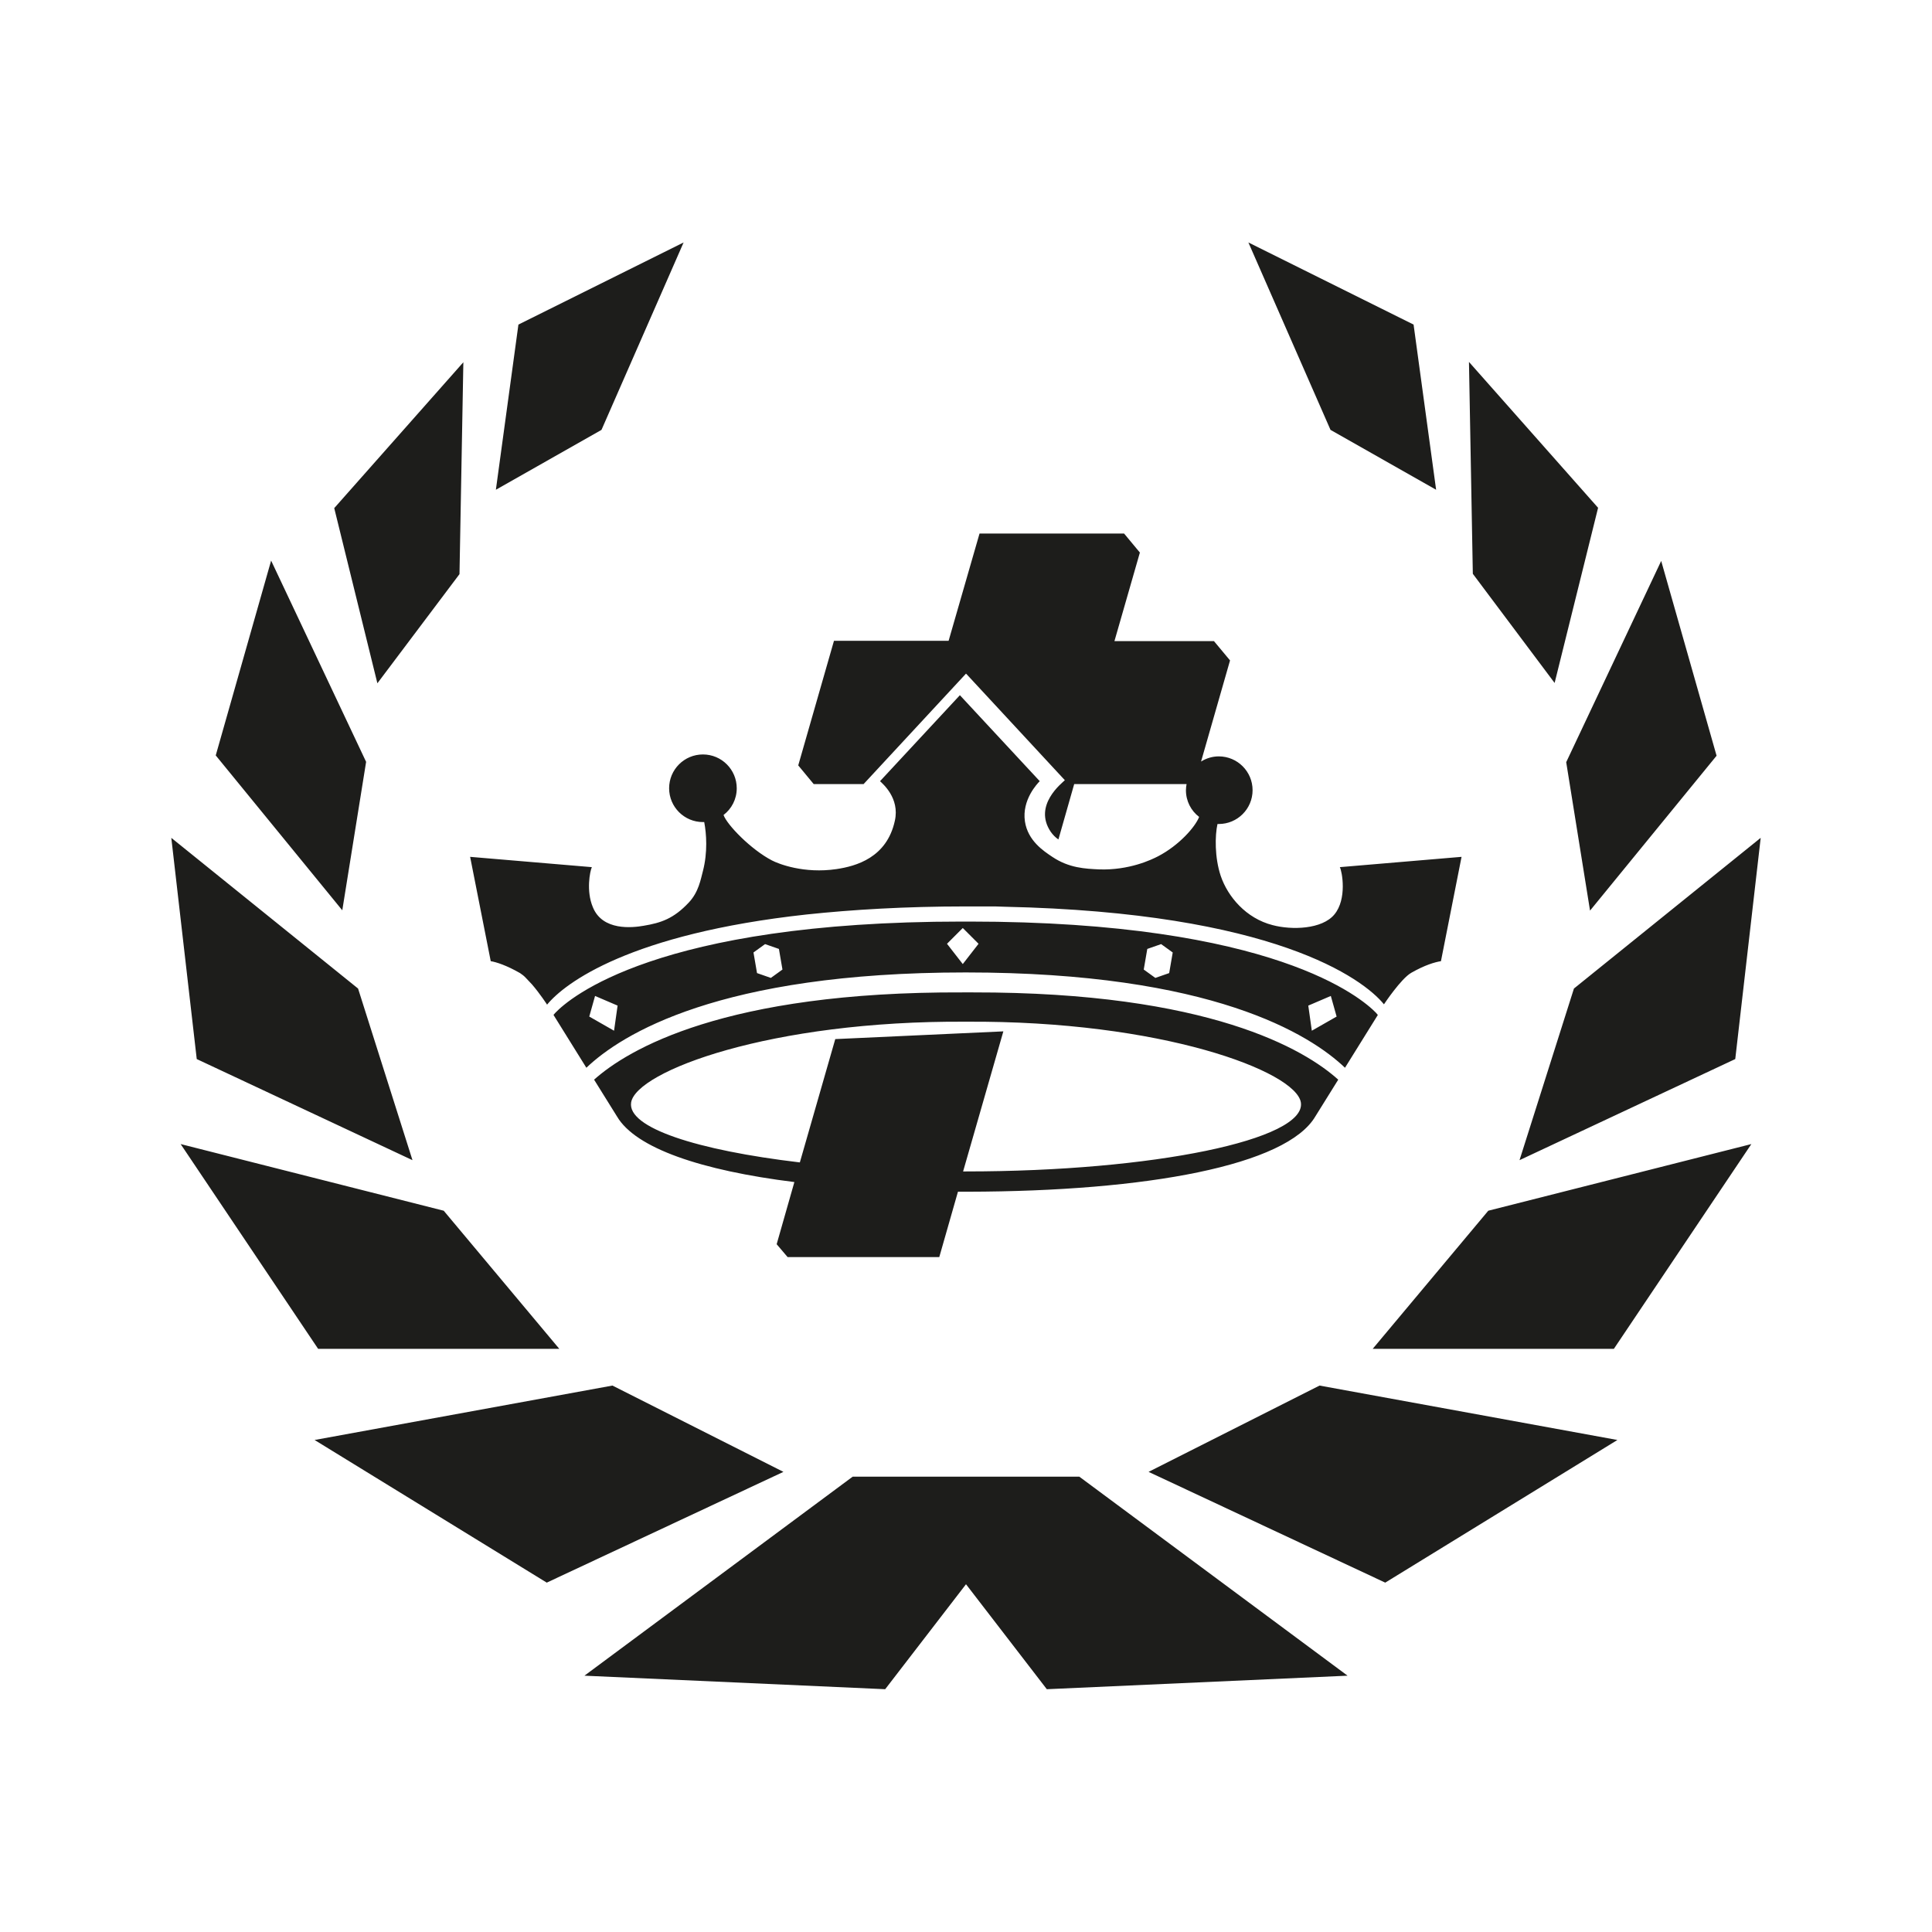 <?xml version="1.0" encoding="utf-8"?>
<!-- Generator: Adobe Illustrator 26.3.1, SVG Export Plug-In . SVG Version: 6.00 Build 0)  -->
<svg version="1.1" id="LOGO" xmlns="http://www.w3.org/2000/svg" xmlns:xlink="http://www.w3.org/1999/xlink" x="0px" y="0px"
	 viewBox="0 0 600 600" style="enable-background:new 0 0 600 600;" xml:space="preserve">
<style type="text/css">
	.st0{fill:#1D1D1B;}
</style>
<path id="LOGO_00000029037067082043143640000003502830744714746541_" class="st0" d="M409.8,430.3l92.5,16.9l-72.1,44.3l-73.5-34.4
	L409.8,430.3z M426.3,418.9h74.9l42.7-63.6L462.2,376L426.3,418.9z M471.9,360.3l67-31.4l7.9-68.7l-58,46.8L471.9,360.3z
	 M493.8,282.8l39.3-48.1l-17.2-60.5l-29.5,62.5L493.8,282.8z M482.8,212.1l13.5-54.4l-40.1-45.3l1.2,65.8L482.8,212.1z M446,152.1
	l-7-51.3l-51.3-25.5l25.5,58.2L446,152.1z M300,458.6h-35.2l-83.3,61.8l93.4,4.2l25.1-32.6l25.1,32.6l93.4-4.2l-83.3-61.8H300z
	 M190.2,430.3l-92.5,16.9l72.1,44.3l73.5-34.4L190.2,430.3z M173.7,418.9L137.8,376l-81.7-20.7l42.7,63.6H173.7z M128.1,360.3
	L111.2,307l-58-46.8l7.9,68.7L128.1,360.3z M113.7,236.6l-29.5-62.5l-17.2,60.5l39.3,48.1L113.7,236.6z M142.7,178.3l1.2-65.8
	l-40.1,45.3l13.4,54.4L142.7,178.3z M212.3,75.3L161,100.8l-7,51.3l32.8-18.6L212.3,75.3z M241.2,386.4l5.5-19.3
	c-28.9-3.6-49.3-10.5-55.1-20.4l-7.1-11.4c10.4-9.3,40.4-27.4,114.5-27.1h3.2h0c73.3-0.1,103.1,17.8,113.4,27.1l-7.1,11.4
	c-8.9,15.2-52.1,23.3-108,23.4h-0.8c-0.7,0-1.5,0-2.2,0l-5.8,20.3h-47.1L241.2,386.4z M248.4,361l11-38.3l52.2-2.4l-12.5,43.5
	c0.3,0,0.5,0,0.8,0h0.1c58.2,0,105.7-9.9,104-21.4c-1.5-9.7-43.4-25.5-104-25.1c-60.7-0.4-102.5,15.4-104,25.1
	C194.8,350.2,216.3,357.2,248.4,361z M417.7,331.6c-10.8-10.3-41.2-29.6-117.8-29.6c-76.6,0-107,19.3-117.8,29.6l-10.2-16.4
	c0,0,0.2-0.3,0.6-0.7c4.2-4.4,31.4-28.3,126.3-28.3c0.4,0,0.8,0,1.1,0s0.8,0,1.1,0c94.8,0,122,23.9,126.3,28.3h0
	c0.4,0.5,0.6,0.7,0.6,0.7L417.7,331.6z M191.8,312.3l-7-3l-1.8,6.4l7.7,4.4L191.8,312.3z M243,301.1l-1.1-6.4l-4.3-1.5l-3.6,2.6
	l1.1,6.4l4.3,1.5v0L243,301.1z M303.9,293.1l-4.9-4.9l-4.9,4.9l4.9,6.3L303.9,293.1z M364.2,295.8l-3.6-2.6l-4.3,1.5l-1.1,6.4
	l3.6,2.6l4.3-1.5v0L364.2,295.8z M415.1,315.7l-1.8-6.4l-7,3l1.1,7.8L415.1,315.7z M161.5,302.2c0.6,0.4,1.3,0.9,2,1.7
	c0.6,0.6,1.1,1.2,1.7,1.8l0,0c2.5,2.9,4.7,6.3,4.7,6.3c5.5-6.7,25.7-22,80.6-28c14.2-1.5,30.6-2.5,49.4-2.5c1.9,0,3.9,0,5.7,0
	c0.4,0,0.7,0,1,0c1.9,0,3.7,0,5.5,0.1c83.4,1.8,111.2,22.3,117.7,30.3c0,0,5.3-8,8.5-9.8c4.2-2.4,7.3-3.3,9.2-3.6l6.4-32.4
	l-37.8,3.2l0,0c0.7,1.3,2.3,9.9-1.7,14.7c-3.8,4.6-13.2,4.9-19.2,3.3c-8.2-2.1-13.9-8.8-16.1-15.3c-1.9-5.7-1.8-12.5-1-16.1
	c0.1,0,0.2,0,0.4,0c5.8,0,10.5-4.7,10.5-10.5s-4.7-10.5-10.5-10.5c-2,0-3.9,0.6-5.5,1.6l9-31.4l-5-6l0,0h-30.9l7.9-27.5l-4.9-5.9
	h-44.9l-9.6,33.3H259l-11.1,38.7l4.8,5.8h15.5c10.6-11.4,21.2-22.9,31.8-34.3l0.3,0.3c10.1,10.9,20.3,21.9,30.4,32.8
	c-0.9,0.9-9.9,7.8-4.4,16c0.7,1,1.5,1.8,2.4,2.4l4.9-17.2h34.9c-0.1,0.6-0.2,1.2-0.2,1.9c0,3.4,1.6,6.4,4.1,8.3
	c-1.2,3.1-6.2,8.8-12.7,12.2c-2.1,1.1-9,4.4-18.3,4.1c-4.3-0.2-9.4-0.4-14.6-3.9c-2.7-1.8-7.6-5-8.5-11c-1-6.7,3.9-11.8,4.6-12.5
	c-8.3-8.9-16.5-17.8-24.8-26.7c-8.3,8.9-16.5,17.8-24.8,26.7c0.7,0.7,6.2,5.2,4.6,12.3c-2.5,11.5-12.1,14.1-18.1,15
	c-10.1,1.5-18-1.6-20.1-2.7c-6.5-3.4-13.9-11-15-14.1c2.5-1.9,4.1-4.9,4.1-8.3c0-5.8-4.7-10.5-10.5-10.5c-5.8,0-10.5,4.7-10.5,10.5
	c0,5.8,4.7,10.5,10.5,10.5c0.1,0,0.2,0,0.4,0c0.7,3.6,1.1,9.4-0.4,15.2c-0.7,2.6-1.3,6.5-4.4,9.8c-4.7,5-8.6,6.3-14,7.2
	c-3.4,0.6-12.8,1.7-15.8-5.8c-2.1-5-0.9-11.1-0.3-12.4l-37.8-3.2l6.4,32.4C154.2,298.8,157.3,299.8,161.5,302.2z"/>
</svg>
